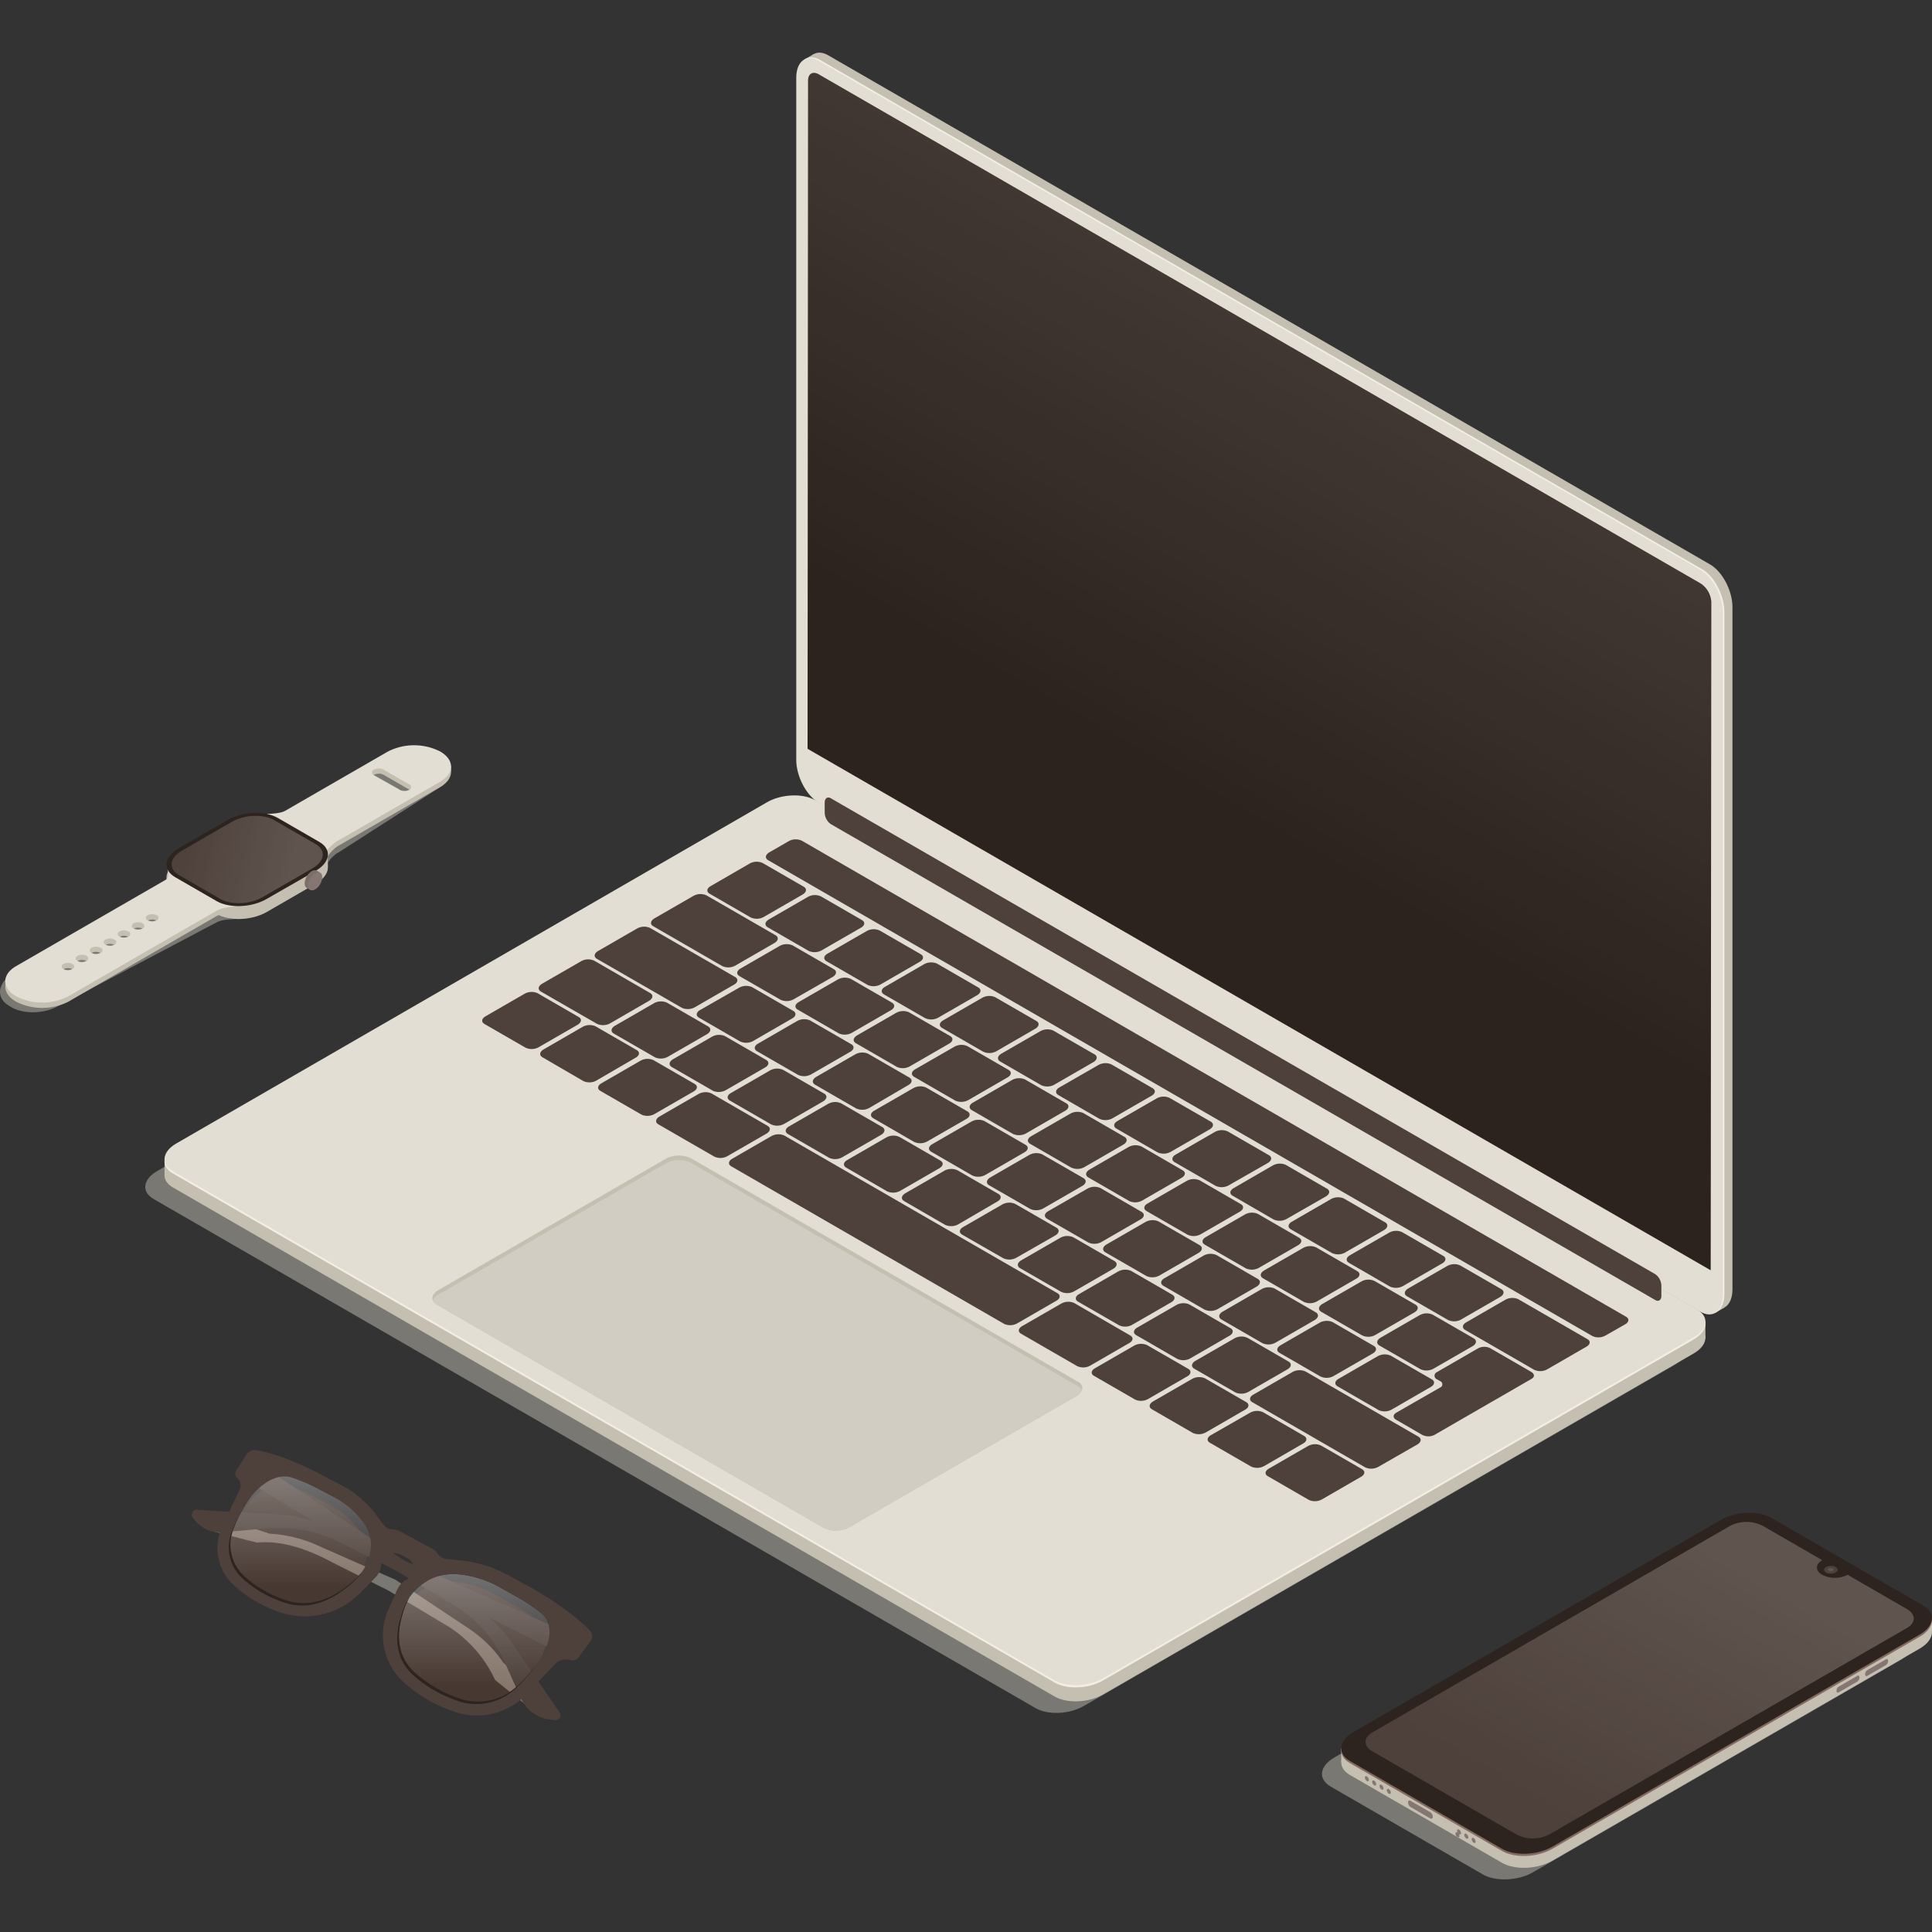 <svg id="SvgjsSvg1001" width="288" height="288" xmlns="http://www.w3.org/2000/svg" version="1.1" xmlns:xlink="http://www.w3.org/1999/xlink" xmlns:svgjs="http://svgjs.com/svgjs"><rect width="100%" height="100%" fill="#333333" stroke="none"/><defs id="SvgjsDefs1002"></defs><g id="SvgjsG1008"><svg xmlns="http://www.w3.org/2000/svg" xmlns:xlink="http://www.w3.org/1999/xlink" viewBox="0 0 500 472.76" width="288" height="288"><defs><linearGradient id="a" x1="-215" x2="-215" y1="2299.93" y2="2147.32" gradientTransform="matrix(.87 .5 0 1.15 512.04 -2300.54)" gradientUnits="userSpaceOnUse"><stop offset=".21" stop-color="#ffffff" stop-opacity="0" class="stopColorfff svgShape"></stop><stop offset="1" stop-color="#ffffff" stop-opacity=".2" class="stopColorfff svgShape"></stop></linearGradient><linearGradient id="c" x1="-1791.86" x2="-1791.86" y1="3243.88" y2="3142.82" gradientTransform="matrix(.87 .5 -1 .58 5169.48 -526.54)" xlink:href="#a"></linearGradient><linearGradient id="d" x1="-2254.45" x2="-2232.13" y1="3015.77" y2="2996.44" gradientTransform="matrix(.87 .5 -1 .58 5012.82 -405.11)" xlink:href="#a"></linearGradient><linearGradient id="b" x1="122.71" x2="122.71" y1="393.74" y2="426.76" gradientUnits="userSpaceOnUse"><stop offset=".01" stop-color="#ffffff" class="stopColorfff svgShape"></stop><stop offset=".88" stop-color="#ffffff" stop-opacity="0" class="stopColorfff svgShape"></stop></linearGradient><linearGradient id="e" x1="77.82" x2="77.82" y1="368.52" y2="401.22" xlink:href="#b"></linearGradient></defs><g data-name="Слой 2" fill="#ff6d24" class="color000 svgShape"><g data-name="Слой 1" fill="#ff6d24" class="color000 svgShape"><path fill="#c4bfb1" d="M442.56,324.42,214.36,192.67c-3.2-1.85-5.79-6.8-5.79-11.07V5.08c0-4.27,2.59-6.23,5.79-4.38l228.2,131.75c3.2,1.85,5.8,6.8,5.8,11.07V320C448.36,324.31,445.76,326.27,442.56,324.42Z" class="colorb1b4c4 svgShape"></path><polygon fill="#c4bfb1" points="443.74 326.24 446.27 324.79 445.17 317.29 443.74 326.24" class="colorb1b4c4 svgShape"></polygon><path fill="#c4bfb1" d="M208.16,1.78,210.65.35l3.57,2s-3.81.58-3.9.55S208.16,1.78,208.16,1.78Z" class="colorb1b4c4 svgShape"></path><path fill="#f2eee4" d="M440.47,325.63,212.27,193.88c-3.2-1.85-5.8-6.81-5.8-11.07V6.29c0-4.27,2.6-6.23,5.8-4.39l228.2,131.76c3.2,1.84,5.8,6.8,5.8,11.07V321.25C446.27,325.52,443.67,327.48,440.47,325.63Z" class="colore4e7f2 svgShape"></path><path fill="#e2ded3" d="M440.07,325.86,211.87,194.11c-3.2-1.85-5.8-6.81-5.8-11.07V6.51c0-4.26,2.6-6.22,5.8-4.38l228.2,131.76c3.2,1.84,5.79,6.8,5.79,11.07V321.48C445.86,325.75,443.27,327.71,440.07,325.86Z" class="colord6d8e5 svgShape"></path><path fill="#2d231e" d="M442.73,315.13,209,180.17l.12-172.95c0-1.77,1.24-2.49,2.78-1.6l228.2,131.75a6.16,6.16,0,0,1,2.78,4.81Z" class="color1e212d svgShape"></path><path fill="url(#a)" d="M442.66,315.13,208.9,180.18l.12-173c0-1.77,1.25-2.49,2.78-1.6L440,137.38a6.12,6.12,0,0,1,2.78,4.81Z" opacity=".5"></path><path fill="#e2ded3" d="M268,428.44,39.75,296.68c-3.2-1.84-2.8-5.07.9-7.21l152.87-88.26c3.7-2.13,9.29-2.36,12.49-.51l228.2,131.75c3.2,1.85,2.8,5.07-.9,7.21L280.44,427.92C276.75,430.05,271.15,430.28,268,428.44Z" opacity=".4" class="colord6d8e5 svgShape"></path><path fill="#c4bfb1" d="M272.94,425.44,44.74,293.69c-3.2-1.85-2.8-5.07.9-7.21l152.87-88.26c3.69-2.13,9.28-2.36,12.48-.52L439.2,329.46c3.2,1.84,2.8,5.07-.9,7.21L285.43,424.93C281.73,427.06,276.14,427.29,272.94,425.44Z" class="colorb1b4c4 svgShape"></path><polygon fill="#c4bfb1" points="42.58 290.71 42.58 286.41 47.41 288.43 42.58 290.71" class="colorb1b4c4 svgShape"></polygon><polygon fill="#c4bfb1" points="441.36 332.67 441.36 328.47 437.78 329.7 440.15 333.18 441.36 332.67" class="colorb1b4c4 svgShape"></polygon><path fill="#f2eee4" d="M272.94,421.82,44.74,290.07c-3.2-1.85-2.8-5.08.9-7.21L198.51,194.6c3.69-2.14,9.28-2.37,12.48-.52L439.2,325.83c3.2,1.85,2.8,5.08-.9,7.21L285.43,421.3C281.73,423.44,276.14,423.67,272.94,421.82Z" class="colore4e7f2 svgShape"></path><path fill="#e2ded3" d="M272.94,421.26,44.74,289.51c-3.2-1.85-2.8-5.08.9-7.21L198.51,194c3.69-2.14,9.28-2.37,12.48-.52L439.2,325.27c3.2,1.85,2.8,5.08-.9,7.21L285.43,420.74C281.73,422.88,276.14,423.11,272.94,421.26Z" class="colord6d8e5 svgShape"></path><path fill="#4e413b" d="M194.27 223.81l-10.62-6.14c-.87-.5-.76-1.37.24-1.95L194 209.87a3.75 3.75 0 013.38-.14L208 215.86c.86.5.76 1.38-.25 2l-10.13 5.85A3.77 3.77 0 01194.27 223.81zM209.31 232.49l-10.62-6.13c-.87-.5-.76-1.38.24-2l10.14-5.86a3.75 3.75 0 013.38-.14l10.63 6.14c.87.5.76 1.37-.24 1.95l-10.14 5.85A3.77 3.77 0 01209.31 232.49zM224.53 241.28l-10.63-6.14c-.86-.5-.76-1.37.25-1.95l10.14-5.85a3.75 3.75 0 013.38-.14l10.62 6.13c.87.5.76 1.38-.24 1.95l-10.14 5.86A3.78 3.78 0 01224.53 241.28zM239.4 249.86l-10.63-6.13c-.86-.5-.76-1.38.25-1.95l10.13-5.86a3.77 3.77 0 013.39-.14l10.62 6.14c.87.5.76 1.37-.24 2l-10.14 5.85A3.75 3.75 0 01239.4 249.86zM254.44 258.55l-10.63-6.14c-.86-.5-.75-1.37.25-1.95l10.14-5.85a3.72 3.72 0 013.38-.14l10.62 6.13c.87.5.76 1.37-.24 2l-10.14 5.86A3.78 3.78 0 01254.44 258.55zM269.48 267.23l-10.62-6.13c-.87-.5-.76-1.38.24-2l10.14-5.85a3.75 3.75 0 013.38-.14l10.63 6.13c.86.5.75 1.38-.25 2l-10.14 5.85A3.75 3.75 0 01269.48 267.23zM284.52 275.92l-10.62-6.14c-.87-.5-.76-1.37.24-1.95L284.28 262a3.78 3.78 0 013.38-.14L298.29 268c.86.5.76 1.37-.25 1.95l-10.14 5.85A3.75 3.75 0 01284.52 275.92zM299.56 284.6l-10.62-6.14c-.87-.5-.76-1.37.24-1.95l10.14-5.85a3.75 3.75 0 013.38-.14l10.63 6.13c.87.5.76 1.38-.24 2L303 284.46A3.77 3.77 0 01299.56 284.6zM314.61 293.28L304 287.15c-.87-.5-.76-1.38.24-1.95l10.14-5.86a3.75 3.75 0 013.38-.14l10.63 6.14c.87.5.76 1.37-.24 2L318 293.14A3.75 3.75 0 01314.61 293.28zM329.65 302L319 295.83c-.86-.5-.76-1.37.25-1.95L329.4 288a3.77 3.77 0 013.39-.14L343.41 294c.87.5.76 1.38-.24 2L333 301.83A3.75 3.75 0 01329.65 302zM344.69 310.65l-10.63-6.13c-.86-.5-.75-1.38.25-1.95l10.14-5.86a3.75 3.75 0 013.38-.14l10.62 6.14c.87.5.76 1.37-.24 2l-10.14 5.85A3.75 3.75 0 01344.69 310.65zM359.73 319.34l-10.62-6.14c-.87-.5-.76-1.37.24-1.95l10.14-5.85a3.72 3.72 0 013.38-.14l10.62 6.13c.87.5.76 1.37-.24 1.95l-10.14 5.86A3.78 3.78 0 01359.73 319.34zM374.77 328l-10.62-6.13c-.87-.5-.76-1.38.24-2l10.14-5.85a3.75 3.75 0 013.38-.14l10.63 6.13c.86.5.75 1.38-.25 2l-10.14 5.85A3.75 3.75 0 01374.77 328zM397.06 340.89l-17.87-10.32c-.87-.5-.76-1.37.24-1.95l10.14-5.86a3.78 3.78 0 013.38-.14l17.87 10.32c.87.5.76 1.38-.24 1.95l-10.14 5.86A3.75 3.75 0 01397.06 340.89zM202 245.11L191.38 239c-.87-.5-.76-1.37.24-1.95l10.14-5.85a3.77 3.77 0 013.39-.14l10.62 6.13c.87.5.76 1.38-.24 2L205.39 245A3.75 3.75 0 01202 245.11zM217.07 253.81l-10.62-6.14c-.87-.5-.76-1.37.24-1.95l10.14-5.85a3.75 3.75 0 013.38-.14l10.63 6.13c.86.5.76 1.38-.25 1.95l-10.13 5.86A3.77 3.77 0 01217.07 253.81zM232.14 262.51l-10.62-6.14c-.87-.5-.76-1.37.24-2l10.14-5.85a3.75 3.75 0 013.38-.14l10.63 6.13c.86.5.75 1.38-.25 1.95l-10.14 5.86A3.78 3.78 0 01232.14 262.51zM247.21 271.21l-10.63-6.14c-.86-.5-.75-1.37.25-1.95L247 257.27a3.72 3.72 0 013.38-.14L261 263.26c.87.5.76 1.37-.24 1.95l-10.14 5.86A3.78 3.78 0 01247.21 271.21zM262.16 279.84l-10.63-6.14c-.87-.5-.76-1.37.24-1.95l10.14-5.86a3.78 3.78 0 013.38-.14l10.63 6.14c.87.5.76 1.37-.24 1.95l-10.14 5.86A3.78 3.78 0 01262.16 279.84zM277.22 288.54L266.6 282.4c-.87-.5-.76-1.37.24-1.95L277 274.59a3.78 3.78 0 013.38-.14L291 280.59c.86.5.76 1.37-.25 2l-10.13 5.85A3.77 3.77 0 01277.22 288.54zM292.29 297.23l-10.62-6.13c-.87-.5-.76-1.37.24-2l10.14-5.86a3.78 3.78 0 013.38-.14l10.62 6.14c.87.5.76 1.37-.24 1.95l-10.14 5.85A3.75 3.75 0 01292.29 297.23zM307.36 305.93l-10.63-6.13c-.86-.5-.76-1.38.25-1.95L307.11 292a3.77 3.77 0 013.39-.14L321.12 298c.87.5.76 1.37-.24 1.95l-10.14 5.85A3.75 3.75 0 01307.36 305.93zM322.43 314.63L311.8 308.5c-.87-.5-.76-1.38.24-1.95l10.14-5.86a3.75 3.75 0 013.38-.14l10.63 6.14c.87.5.76 1.37-.24 1.95l-10.14 5.85A3.75 3.75 0 01322.43 314.63zM337.49 323.33l-10.62-6.13c-.87-.5-.76-1.38.24-2l10.14-5.85a3.75 3.75 0 013.38-.14l10.63 6.14c.86.5.76 1.37-.25 1.95l-10.13 5.85A3.77 3.77 0 01337.49 323.33zM352.56 332l-10.62-6.13c-.87-.5-.76-1.38.24-2l10.14-5.85a3.75 3.75 0 013.38-.14l10.62 6.13c.87.51.76 1.38-.24 2l-10.14 5.85A3.75 3.75 0 01352.56 332zM367.63 340.73L357 334.6c-.86-.5-.76-1.38.25-2l10.14-5.85a3.75 3.75 0 013.38-.14l10.62 6.13c.87.5.76 1.38-.24 2L371 340.59A3.75 3.75 0 01367.63 340.73zM186.94 236.41l-17.87-10.32c-.87-.5-.76-1.37.24-2l10.14-5.85a3.75 3.75 0 013.38-.14l17.87 10.31c.87.5.76 1.38-.24 2l-10.14 5.85A3.75 3.75 0 01186.94 236.41zM396.33 341.45l-10.62-6.14a3.46 3.46 0 00-3.15 0l-10.72 6.19a1 1 0 000 1.82l.84.48a.89.89 0 010 1.68L361.33 352c-.87.51-.88 1.32 0 1.82l6.76 3.91a3.5 3.5 0 003.15 0l10.6-6.12 2.19-1.26 1.58-.92 1.59-.91 9.13-5.27C397.19 342.76 397.2 342 396.33 341.45zM136 257.51l-10.63-6.13c-.86-.5-.76-1.38.24-1.95l10.14-5.86a3.77 3.77 0 013.39-.14l10.62 6.14c.87.5.76 1.37-.24 2l-10.14 5.85A3.75 3.75 0 01136 257.51zM151 266.17L140.39 260c-.87-.5-.76-1.38.24-2l10.14-5.86a3.75 3.75 0 013.38-.14l10.63 6.14c.87.5.76 1.37-.24 1.95L154.4 266A3.75 3.75 0 01151 266.17zM166 274.83l-10.62-6.13c-.87-.5-.76-1.38.24-1.95l10.14-5.86a3.75 3.75 0 013.38-.14l10.63 6.14c.87.5.76 1.37-.24 1.95l-10.14 5.85A3.77 3.77 0 01166 274.83zM293.75 348.58l-10.63-6.14c-.87-.5-.76-1.37.24-1.95l10.14-5.85a3.75 3.75 0 013.38-.14l10.63 6.13c.87.5.76 1.38-.24 1.95l-10.14 5.86A3.75 3.75 0 01293.75 348.58zM308.74 357.24l-10.62-6.14c-.87-.5-.76-1.37.24-2l10.14-5.85a3.75 3.75 0 013.38-.14l10.63 6.13c.87.5.76 1.38-.24 1.95l-10.14 5.86A3.77 3.77 0 01308.74 357.24zM323.74 365.9l-10.62-6.14c-.87-.5-.76-1.37.24-1.95L323.5 352a3.75 3.75 0 013.38-.14L337.51 358c.86.5.76 1.38-.25 1.95l-10.13 5.86A3.8 3.8 0 01323.74 365.9zM338.74 374.56l-10.62-6.14c-.87-.5-.76-1.37.24-1.95l10.14-5.85a3.72 3.72 0 013.38-.14l10.63 6.13c.86.5.75 1.37-.25 1.95l-10.14 5.86A3.78 3.78 0 01338.74 374.56zM184.88 285.72l-14.49-8.36c-.87-.5-.76-1.38.24-2l10.14-5.85a3.75 3.75 0 013.38-.14l14.49 8.37c.87.5.76 1.37-.24 2l-10.14 5.85A3.75 3.75 0 01184.88 285.72zM278.75 339.92l-14.49-8.37c-.87-.5-.76-1.37.24-1.95l10.14-5.85a3.75 3.75 0 013.38-.14L292.51 332c.87.5.76 1.38-.24 1.95l-10.14 5.86A3.75 3.75 0 01278.75 339.92zM259.88 329l-70.63-40.78c-.87-.5-.76-1.38.24-1.95l10.14-5.86a3.75 3.75 0 013.38-.14l70.64 40.78c.87.5.76 1.38-.24 1.95l-10.14 5.86A3.77 3.77 0 01259.88 329zM191.52 255.89l-10.63-6.14c-.86-.5-.75-1.37.25-1.95L191.28 242a3.75 3.75 0 013.38-.14l10.62 6.13c.87.5.76 1.38-.24 1.95l-10.14 5.86A3.75 3.75 0 01191.52 255.89zM206.54 264.56l-10.62-6.13c-.87-.5-.76-1.38.24-1.95l10.14-5.86a3.75 3.75 0 013.38-.14l10.63 6.14c.87.5.76 1.37-.24 1.95l-10.14 5.85A3.77 3.77 0 01206.54 264.56zM221.57 273.24l-10.63-6.14c-.86-.5-.75-1.37.25-2l10.14-5.85a3.75 3.75 0 013.38-.14l10.62 6.13c.87.5.76 1.38-.24 1.95L225 273.1A3.75 3.75 0 01221.57 273.24zM236.59 281.91L226 275.78c-.87-.5-.76-1.38.24-1.95L236.35 268a3.75 3.75 0 013.38-.14L250.36 274c.86.5.76 1.37-.24 1.95L240 281.77A3.77 3.77 0 01236.59 281.91zM251.62 290.59L241 284.45c-.86-.5-.75-1.37.25-1.95l10.14-5.85a3.75 3.75 0 013.38-.14l10.62 6.13c.87.5.76 1.37-.24 1.95L255 290.45A3.78 3.78 0 01251.62 290.59zM266.64 299.26L256 293.13c-.87-.5-.76-1.38.24-2l10.14-5.85a3.75 3.75 0 013.38-.14l10.63 6.13c.86.51.76 1.38-.25 2L270 299.12A3.77 3.77 0 01266.64 299.26zM281.67 307.94L271 301.8c-.86-.5-.76-1.37.25-1.95L281.43 294a3.75 3.75 0 013.38-.15L295.43 300c.87.5.76 1.37-.24 1.95l-10.14 5.86A3.78 3.78 0 01281.67 307.94zM296.69 316.61l-10.62-6.13c-.87-.5-.76-1.38.24-2l10.14-5.85a3.75 3.75 0 013.38-.14l10.63 6.13c.86.5.76 1.38-.25 2l-10.13 5.85A3.77 3.77 0 01296.69 316.61zM311.72 325.29l-10.63-6.14c-.86-.5-.76-1.37.25-1.95l10.13-5.86a3.8 3.8 0 013.39-.14l10.62 6.14c.87.5.76 1.37-.24 2l-10.14 5.85A3.75 3.75 0 01311.72 325.29zM326.74 334l-10.62-6.13c-.87-.51-.76-1.38.24-2L326.5 320a3.75 3.75 0 013.38-.14L340.51 326c.86.5.75 1.38-.25 2l-10.14 5.85A3.75 3.75 0 01326.74 334zM341.77 342.63l-10.63-6.13c-.86-.5-.76-1.37.24-1.95l10.14-5.86a3.8 3.8 0 013.39-.14l10.62 6.14c.87.5.76 1.37-.24 1.95l-10.14 5.85A3.75 3.75 0 01341.77 342.63z" class="color2b303f svgShape"></path><path fill="#4e413b" d="M356.79 351.31l-10.62-6.14c-.87-.5-.76-1.37.24-1.95l10.14-5.85a3.75 3.75 0 013.38-.14l10.63 6.13c.86.5.75 1.38-.25 1.95l-10.14 5.86A3.75 3.75 0 01356.79 351.31zM176.49 247.21l-22-12.68c-.87-.5-.76-1.38.24-2l10.14-5.85a3.75 3.75 0 013.38-.14l22 12.69c.87.5.76 1.37-.24 1.95l-10.14 5.85A3.77 3.77 0 01176.49 247.21zM169.48 260l-10.62-6.13c-.87-.51-.76-1.38.24-2l10.14-5.85a3.75 3.75 0 013.38-.14l10.63 6.13c.86.5.75 1.38-.25 2l-10.14 5.85A3.75 3.75 0 01169.48 260zM184.5 268.67l-10.62-6.13c-.87-.5-.76-1.38.24-2l10.14-5.86a3.75 3.75 0 013.38-.14l10.63 6.14c.87.5.76 1.37-.24 1.95l-10.14 5.85A3.77 3.77 0 01184.5 268.67zM199.53 277.35l-10.63-6.14c-.87-.5-.76-1.37.24-1.95l10.14-5.85a3.77 3.77 0 013.39-.15l10.62 6.14c.87.5.76 1.37-.24 2l-10.14 5.86A3.78 3.78 0 01199.53 277.35zM214.55 286l-10.63-6.14c-.86-.5-.75-1.37.25-1.95l10.14-5.85a3.75 3.75 0 013.38-.14l10.62 6.13c.87.5.76 1.38-.24 2l-10.14 5.85A3.75 3.75 0 01214.55 286zM229.57 294.69L219 288.56c-.87-.5-.76-1.38.24-1.95l10.14-5.86a3.75 3.75 0 013.38-.14l10.63 6.14c.86.5.75 1.37-.25 1.95L233 294.55A3.75 3.75 0 01229.57 294.69zM244.59 303.37L234 297.23c-.87-.5-.76-1.37.24-2l10.14-5.86a3.78 3.78 0 013.38-.14l10.63 6.14c.86.5.76 1.37-.25 1.95L248 303.23A3.8 3.8 0 01244.59 303.37zM259.62 312L249 305.9c-.87-.5-.76-1.37.24-1.95l10.14-5.85a3.75 3.75 0 013.38-.14l10.63 6.13c.87.5.76 1.38-.24 2L263 311.9A3.75 3.75 0 01259.62 312zM274.64 320.71L264 314.58c-.86-.5-.76-1.38.25-2l10.13-5.85a3.77 3.77 0 013.39-.14l10.62 6.13c.87.51.76 1.38-.24 2L278 320.57A3.75 3.75 0 01274.64 320.71zM289.66 329.38L279 323.25c-.87-.5-.76-1.37.24-1.95l10.14-5.86a3.78 3.78 0 013.38-.14l10.62 6.14c.87.5.76 1.37-.24 1.95L293 329.24A3.72 3.72 0 01289.66 329.38zM304.68 338.06l-10.62-6.14c-.87-.5-.76-1.37.24-1.95l10.14-5.85a3.75 3.75 0 013.38-.14l10.63 6.13c.86.5.75 1.38-.25 1.95l-10.14 5.86A3.75 3.75 0 01304.68 338.06zM319.7 346.73l-10.62-6.13c-.87-.5-.76-1.38.24-2l10.14-5.85a3.75 3.75 0 013.38-.14l10.63 6.13c.87.5.76 1.38-.24 2l-10.14 5.85A3.77 3.77 0 01319.7 346.73zM353.32 366.14L324.1 349.27c-.87-.5-.76-1.38.24-1.95l10.14-5.86a3.8 3.8 0 013.39-.14l29.22 16.87c.86.5.75 1.38-.25 2L356.7 366A3.75 3.75 0 01353.32 366.14zM154.46 251.33L140 243c-.87-.5-.76-1.37.24-2l10.14-5.85a3.77 3.77 0 013.39-.15l14.48 8.37c.87.5.76 1.37-.24 2l-10.14 5.86A3.78 3.78 0 01154.46 251.33zM412.15 332.17L198.8 209c-.87-.5-.76-1.38.24-2l5.07-2.92a3.75 3.75 0 013.38-.14L420.84 327.16c.87.5.76 1.37-.24 1.95L415.53 332A3.75 3.75 0 01412.15 332.17z" class="color2b303f svgShape"></path><path fill="#c4bfb1" d="M280,346.18a3.18,3.18,0,0,1-1.47,1.53l-58.71,33.9a7.22,7.22,0,0,1-6.51.26L113,324a2.21,2.21,0,0,1-1-1.06c-.37-.89.14-1.93,1.47-2.7l58.71-33.9a7.25,7.25,0,0,1,6.51-.27L279,344A1.77,1.77,0,0,1,280,346.18Z" class="colorb1b4c4 svgShape"></path><path fill="#d1cdc3" d="M280,346.18a3.18,3.18,0,0,1-1.47,1.53l-58.71,33.9a7.22,7.22,0,0,1-6.51.26L113,324a2.21,2.21,0,0,1-1-1.06,3.27,3.27,0,0,1,1.47-1.53l58.71-33.89a7.25,7.25,0,0,1,6.51-.27L279,345.13A2.22,2.22,0,0,1,280,346.18Z" class="colorc3c6d1 svgShape"></path><path fill="#4e413b" d="M428.39,322.83,215,199.65a3.75,3.75,0,0,1-1.57-3v-2.5c0-1.16.7-1.69,1.57-1.19L428.39,316.14a3.75,3.75,0,0,1,1.57,3v2.51C430,322.8,429.26,323.33,428.39,322.83Z" class="color2b303f svgShape"></path><g fill="#ff6d24" class="color000 svgShape"><path fill="#e2ded3" d="M383.74,471.47l-39.37-22.73c-3.33-1.93-2.91-5.29.94-7.51l95.08-54.9c3.85-2.22,9.68-2.46,13-.54l39.36,22.73c3.34,1.92,2.92,5.29-.93,7.51l-95.09,54.9C392.89,473.15,387.07,473.39,383.74,471.47Z" opacity=".4" class="colord6d8e5 svgShape"></path><path fill="#c4bfb1" d="M388.72,468.47l-39.36-22.72c-3.33-1.93-2.92-5.29.93-7.51l95.09-54.9c3.85-2.22,9.67-2.46,13-.54l39.36,22.73c3.33,1.92,2.92,5.28-.93,7.51l-95.09,54.89C397.88,470.16,392.06,470.4,388.72,468.47Z" class="colorb1b4c4 svgShape"></path><polygon fill="#c4bfb1" points="347.11 442.44 347.11 438.81 351.36 440.42 347.11 442.44" class="colorb1b4c4 svgShape"></polygon><polygon fill="#c4bfb1" points="500 408.67 500 405.18 496.62 407.36 500 408.67" class="colorb1b4c4 svgShape"></polygon><path fill="#846a61" d="M388.72,465.41l-39.36-22.73c-3.33-1.92-2.92-5.29.93-7.51l95.09-54.9c3.85-2.22,9.67-2.46,13-.54l39.36,22.73c3.33,1.92,2.92,5.29-.93,7.51l-95.09,54.9C397.88,467.09,392.06,467.33,388.72,465.41Z" class="color616e84 svgShape"></path><ellipse cx="353.75" cy="446.7" fill="#857671" rx=".42" ry=".73" transform="rotate(-30 353.764 446.71)" class="color757b89 svgShape"></ellipse><ellipse cx="355.64" cy="447.8" fill="#857671" rx=".42" ry=".73" transform="rotate(-30 355.667 447.82)" class="color757b89 svgShape"></ellipse><ellipse cx="357.54" cy="448.89" fill="#857671" rx=".42" ry=".73" transform="rotate(-30 357.556 448.907)" class="color757b89 svgShape"></ellipse><ellipse cx="359.43" cy="449.98" fill="#857671" rx=".42" ry=".73" transform="rotate(-30 359.463 449.998)" class="color757b89 svgShape"></ellipse><ellipse cx="375.7" cy="459.38" fill="#857671" rx=".42" ry=".73" transform="matrix(.87 -.5 .5 .87 -179.36 249.41)" class="color757b89 svgShape"></ellipse><ellipse cx="377.6" cy="460.47" fill="#857671" rx=".42" ry=".73" transform="rotate(-30 377.614 460.481)" class="color757b89 svgShape"></ellipse><ellipse cx="379.49" cy="461.56" fill="#857671" rx=".42" ry=".73" transform="rotate(-30 379.517 461.591)" class="color757b89 svgShape"></ellipse><ellipse cx="381.38" cy="462.66" fill="#857671" rx=".42" ry=".73" transform="rotate(-30 381.406 462.677)" class="color757b89 svgShape"></ellipse><path fill="#857671" d="M370.17 457L365 454a1.45 1.45 0 01-.59-1.14h0c0-.44.27-.64.59-.45l5.21 3a1.43 1.43 0 01.6 1.14h0C370.77 457 370.5 457.17 370.17 457zM488.09 417.29l-4.84 2.8c-.31.18-.56 0-.56-.42h0a1.33 1.33 0 01.56-1.06l4.84-2.8c.3-.17.55 0 .55.42h0A1.33 1.33 0 01488.09 417.29zM480.67 421.57l-4.84 2.8c-.31.18-.55 0-.55-.42h0a1.32 1.32 0 01.55-1.06l4.84-2.8c.31-.17.56 0 .56.42h0A1.31 1.31 0 01480.67 421.57z" class="color757b89 svgShape"></path><path fill="#2d2420" d="M388.72,464.85l-39.36-22.73c-3.33-1.92-2.92-5.28.93-7.51l95.09-54.89c3.85-2.23,9.67-2.47,13-.54l39.36,22.72c3.33,1.93,2.92,5.29-.93,7.51l-95.09,54.9C397.88,466.53,392.06,466.77,388.72,464.85Z" class="color20232d svgShape"></path><path fill="#4e413b" d="M493.52,402.81l-15.36-8.87,0,0a7.27,7.27,0,0,1-6.58,0c-1.81-1-1.81-2.75,0-3.8l0,0-15.37-8.87a9.32,9.32,0,0,0-8.45,0l-92.6,53.46c-2.34,1.35-2.34,3.54,0,4.88l37.31,21.54a9.32,9.32,0,0,0,8.45,0l92.6-53.46C495.86,406.34,495.86,404.16,493.52,402.81Z" class="color2b303f svgShape"></path><path fill="url(#c)" d="M493.52,402.81l-15.36-8.87,0,0a7.27,7.27,0,0,1-6.58,0c-1.81-1-1.81-2.75,0-3.8l0,0-15.37-8.87a9.32,9.32,0,0,0-8.45,0l-92.6,53.46c-2.34,1.35-2.34,3.54,0,4.88l37.31,21.54a9.32,9.32,0,0,0,8.45,0l92.6-53.46C495.86,406.34,495.86,404.16,493.52,402.81Z" opacity=".5"></path><ellipse cx="473.82" cy="392.64" fill="#4e413b" rx="1.76" ry="1.02" class="color2b303f svgShape"></ellipse><path fill="#ffffff" d="M473.3,392.94c-.29-.16-.29-.43,0-.6a1.14,1.14,0,0,1,1.05,0,.32.32,0,0,1,0,.6A1.14,1.14,0,0,1,473.3,392.94Z" opacity=".1" class="colorfff svgShape"></path></g><g fill="#ff6d24" class="color000 svgShape"><path fill="#c4bfb1" d="M56.05,222.93l-10.72-6.19c-3.33-1.92-2.91-5.29.94-7.51l12.62-7.29c3.85-2.22,9.67-2.46,13-.54l10.72,6.19c3.34,1.93,2.92,5.29-.93,7.51l-12.62,7.29C65.21,224.61,59.38,224.85,56.05,222.93Z" class="colorb1b4c4 svgShape"></path><path fill="#c4bfb1" d="M84.86,210.56c0-.09,0-3.52,0-3.52L81.22,209Z" class="colorb1b4c4 svgShape"></path><polygon fill="#c4bfb1" points="116.73 186.09 116.73 184.57 114.31 185.33 116.73 186.09" class="colorb1b4c4 svgShape"></polygon><path fill="#e2ded3" d="M58.29,223.81a12.41,12.41,0,0,1-1.74-.62l-7.36-6,1.92-1.85-7-.9a3.32,3.32,0,0,1-1.36,2.67L3.31,238.38c-3.73,2.15-4.67,6.15-.93,8.31h0c3.32,2.32,9.05,2.13,12.79,0L56.22,225l.08,0c1.36-.78,4.54-.72,4.54-.72A16.27,16.27,0,0,1,58.29,223.81Zm-17.85,2.46a.7.7,0,0,1,0,1.32,2.5,2.5,0,0,1-2.29,0,.69.69,0,0,1,0-1.32A2.5,2.5,0,0,1,40.44,226.27Zm-3.64,2.1a.7.7,0,0,1,0,1.32,2.5,2.5,0,0,1-2.29,0,.69.69,0,0,1,0-1.32A2.5,2.5,0,0,1,36.8,228.37Zm-3.64,2.1a.7.7,0,0,1,0,1.32,2.52,2.52,0,0,1-2.3,0,.7.7,0,0,1,0-1.32A2.58,2.58,0,0,1,33.16,230.47Zm-3.64,2.1a.7.7,0,0,1,0,1.33,2.58,2.58,0,0,1-2.3,0,.7.7,0,0,1,0-1.33A2.58,2.58,0,0,1,29.52,232.57Zm-3.64,2.1a.7.7,0,0,1,0,1.33,2.58,2.58,0,0,1-2.3,0,.7.7,0,0,1,0-1.33A2.58,2.58,0,0,1,25.88,234.67Zm-9.46,5.59c-.69-.32-.79-.91-.22-1.31a2.5,2.5,0,0,1,2.28-.13c.69.33.79.92.22,1.32A2.53,2.53,0,0,1,16.42,240.26Zm3.64-2.1c-.69-.33-.79-.92-.22-1.32a2.5,2.5,0,0,1,2.28-.12c.69.32.79.91.22,1.31A2.5,2.5,0,0,1,20.06,238.16Z" opacity=".4" class="colord6d8e5 svgShape"></path><path fill="#c4bfb1" d="M59.46,218.47l-3.21,1.1-7-4,1.92-1.85-7-.9a3.31,3.31,0,0,1-1.36,2.67L4.16,237.81c-3.73,2.16-3.73,5.65,0,7.81h0a15,15,0,0,0,13.52,0l38.62-22.3.09,0c1.36-.78,4.62-.78,4.62-.78Zm-18.93,6.16a.7.7,0,0,1,0,1.32,2.52,2.52,0,0,1-2.3,0,.7.7,0,0,1,0-1.32A2.52,2.52,0,0,1,40.53,224.63Zm-3.64,2.1a.7.7,0,0,1,0,1.32,2.52,2.52,0,0,1-2.3,0,.7.7,0,0,1,0-1.32A2.52,2.52,0,0,1,36.89,226.73Zm-3.65,2.1a.7.7,0,0,1,0,1.33,2.58,2.58,0,0,1-2.3,0,.7.7,0,0,1,0-1.33A2.56,2.56,0,0,1,33.24,228.83Zm-3.64,2.1a.7.7,0,0,1,0,1.33,2.56,2.56,0,0,1-2.29,0,.7.7,0,0,1,0-1.33A2.56,2.56,0,0,1,29.6,230.93ZM26,233c.64.36.64,1,0,1.32a2.5,2.5,0,0,1-2.29,0,.7.7,0,0,1,0-1.32A2.5,2.5,0,0,1,26,233Zm-9.45,5.58c-.7-.32-.8-.91-.23-1.31a2.52,2.52,0,0,1,2.29-.13c.69.33.79.92.22,1.32A2.5,2.5,0,0,1,16.51,238.62Zm3.64-2.1c-.7-.33-.8-.92-.23-1.32a2.55,2.55,0,0,1,2.29-.12c.69.32.79.91.22,1.31A2.5,2.5,0,0,1,20.15,236.52Z" class="colorb1b4c4 svgShape"></path><path fill="#e2ded3" d="M59.46,217.07l-3.21,1.11-7-4,1.92-1.86-7.84-.9s.86,1.89-.5,2.68L4.16,236.42c-3.73,2.15-3.73,5.65,0,7.8h0a14.91,14.91,0,0,0,13.52,0L56.3,221.93l.09,0c1.36-.79,4.62-1,4.62-1Zm-18.93,6.16a.7.7,0,0,1,0,1.33,2.58,2.58,0,0,1-2.3,0,.7.7,0,0,1,0-1.33A2.58,2.58,0,0,1,40.53,223.23Zm-3.64,2.11a.7.7,0,0,1,0,1.32,2.52,2.52,0,0,1-2.3,0,.7.7,0,0,1,0-1.32A2.52,2.52,0,0,1,36.89,225.34Zm-3.65,2.1a.7.7,0,0,1,0,1.32,2.52,2.52,0,0,1-2.3,0,.7.7,0,0,1,0-1.32A2.5,2.5,0,0,1,33.24,227.44Zm-3.64,2.1a.69.69,0,0,1,0,1.32,2.5,2.5,0,0,1-2.29,0,.7.7,0,0,1,0-1.32A2.5,2.5,0,0,1,29.6,229.54ZM26,231.64A.7.7,0,0,1,26,233a2.56,2.56,0,0,1-2.29,0,.7.7,0,0,1,0-1.33A2.56,2.56,0,0,1,26,231.64Zm-9.45,5.59c-.7-.33-.8-.92-.23-1.32a2.55,2.55,0,0,1,2.29-.13c.69.33.79.92.22,1.32A2.5,2.5,0,0,1,16.51,237.23Zm3.64-2.1c-.7-.33-.8-.92-.23-1.32a2.52,2.52,0,0,1,2.29-.13c.69.33.79.92.22,1.32A2.5,2.5,0,0,1,20.15,235.13Z" class="colord6d8e5 svgShape"></path><path fill="#e2ded3" d="M87.3,207.14a.18.18,0,0,0,.07,0l27.36-17.56a37.9,37.9,0,0,0-.8-5.29h0a15,15,0,0,0-13.53,0L73.78,199.62c-1.36.78-4.63.78-4.63.78l1.56,4,3.21-1.11,7,4,3.94.62v1.71A9.07,9.07,0,0,1,87.3,207.14Zm16.09-13-6.61-3.82a.76.76,0,0,1,0-1.44,2.82,2.82,0,0,1,2.5,0l6.6,3.81a.77.77,0,0,1,0,1.45A2.8,2.8,0,0,1,103.39,194.15Z" opacity=".4" class="colord6d8e5 svgShape"></path><path fill="#c4bfb1" d="M87.31,205.43a.18.18,0,0,0,.07-.05l26.55-15.32c3.73-2.16,3.73-5.65,0-7.81h0a14.94,14.94,0,0,0-13.53,0L73.78,197.62c-1.36.78-4.63.79-4.63.79l1.56,4,3.21-1.11,7,4L79,207.2l5.86.76A9.07,9.07,0,0,1,87.31,205.43Zm16.08-13.28-6.61-3.81a.76.76,0,0,1,0-1.44,2.75,2.75,0,0,1,2.5,0l6.6,3.81a.76.76,0,0,1,0,1.44A2.73,2.73,0,0,1,103.39,192.15Z" class="colorb1b4c4 svgShape"></path><path fill="#e2ded3" d="M87.31,204l.07,0,26.55-15.33c3.73-2.15,3.73-5.65,0-7.8h0a14.94,14.94,0,0,0-13.53,0L73.78,196.23c-1.36.78-4.63.78-4.63.78l1.56,4,3.21-1.11,7,4L79,205.81l5.68.59A11.9,11.9,0,0,1,87.31,204Zm16.08-13.28L96.78,187a.76.76,0,0,1,0-1.44,2.75,2.75,0,0,1,2.5,0l6.6,3.81a.76.76,0,0,1,0,1.44A2.8,2.8,0,0,1,103.39,190.76Z" class="colord6d8e5 svgShape"></path><path fill="#2d2420" d="M56.05,219.58l-10.72-6.19c-3.33-1.92-2.91-5.28.94-7.51l12.62-7.28c3.85-2.23,9.67-2.47,13-.54l10.72,6.19c3.34,1.92,2.92,5.28-.93,7.51L69.06,219C65.21,221.27,59.38,221.51,56.05,219.58Z" class="color20232d svgShape"></path><path fill="#4e413b" d="M47.08,206.53,60,199.07c3.24-1.87,8.13-2.07,10.93-.45l10.72,6.18c2.8,1.62,2.45,4.45-.79,6.31l-12.92,7.46c-3.23,1.87-8.12,2.07-10.92.46L46.3,212.84C43.5,211.22,43.85,208.39,47.08,206.53Z" class="color2b303f svgShape"></path><path fill="url(#d)" d="M47.08,206.53,60,199.07c3.24-1.87,8.13-2.07,10.93-.45l10.72,6.18c2.8,1.62,2.45,4.45-.79,6.31l-12.92,7.46c-3.23,1.87-8.12,2.07-10.92.46L46.3,212.84C43.5,211.22,43.85,208.39,47.08,206.53Z" opacity=".5"></path><ellipse cx="80.67" cy="213.94" fill="#7c6e69" rx="2.58" ry="1.49" transform="rotate(-60 80.67 213.937)" class="color696f7c svgShape"></ellipse><polygon fill="#7c6e69" points="81.86 211.66 82.8 212.19 81.67 212.91 81.86 211.66" class="color696f7c svgShape"></polygon><polygon fill="#7c6e69" points="80.36 216.73 79.33 216.15 80.57 215.48 80.36 216.73" class="color696f7c svgShape"></polygon><ellipse cx="81.57" cy="214.46" fill="#857671" rx="2.58" ry="1.49" transform="rotate(-60 81.561 214.452)" class="color757b89 svgShape"></ellipse></g><g fill="#ff6d24" class="color000 svgShape"><path fill="#e2ded3" d="M144.22,429.68l-14-13.07a32,32,0,0,0-6.31-6.84,32.9,32.9,0,0,0-3.39-2.46l-18.17-12.09-19.79-8.73A33.69,33.69,0,0,0,78.8,385a34.79,34.79,0,0,0-9-1.7L51,377.13c-1.06-.06-.49,1.94.12,2.74l1.8.74c2.31.88.38.56,2.73,2.22l10.86,2.77c6.88-.63,13.71,2,19.65,5.2l14.33,7.2,13.85,8.31a32.59,32.59,0,0,1,13.79,14.85l7.3,5.88c2.26,2.13,1,1.19,4.32,1.72l1.87,1.59C142.81,430.54,144.85,430.61,144.22,429.68Z" opacity=".4" class="colord6d8e5 svgShape"></path><path d="M104.83,402a13.52,13.52,0,0,1,4.4-4.23c3.66-2.57,8.54-2,8.54-2a27,27,0,0,1,10.1,3.11l.32.17,4.82,2.7q1.94,1.08,3.72,2.33c.8.55,1.57,1.12,2.31,1.72,3.46,2.76,2.46,8.22-.61,12.53a39.77,39.77,0,0,1-5.86,6.66,14.9,14.9,0,0,1-14.17,3.1,34.71,34.71,0,0,1-6.5-2.85,32.54,32.54,0,0,1-5.4-3.84c-4.46-3.94-5.22-9.35-3.32-15.44A17.4,17.4,0,0,1,104.83,402Zm-41.6-25.15c2.74-4.16,7.36-7.33,11.3-6,.86.28,1.71.59,2.54.93,1.27.51,2.51,1.09,3.72,1.72l4.58,2.4.29.16a22.08,22.08,0,0,1,7.32,6.3s2.75,3.5,1.85,7.53a12.1,12.1,0,0,1-2.22,5.38,19.14,19.14,0,0,1-3.17,3.09c-5.1,4.22-10.66,6-16.28,4.19A31,31,0,0,1,67.34,400a29.13,29.13,0,0,1-5.24-3.78,11,11,0,0,1-2.68-12.07A36.9,36.9,0,0,1,63.23,376.84Z" opacity=".1" fill="#ff6d24" class="color000 svgShape"></path><path fill="#4e413b" d="M58,382.92l10.82-1a35.08,35.08,0,0,1,19.71,3.91L148,415.75l3.47-4.84L84.89,381.53a34.78,34.78,0,0,0-12.75-3.2L51,377.13a1.23,1.23,0,0,0-1.16,1.9l.56.73A8.51,8.51,0,0,0,58,382.92Z" class="color2b303f svgShape"></path><path fill="#4e413b" d="M134.91,426.09l-4.47-9.89a32.56,32.56,0,0,0-13.78-14.85L62.32,368.76l3.05-4.64,57.47,38.24a33.13,33.13,0,0,1,9.71,9.29l12.33,18a1.31,1.31,0,0,1-1.48,1.91l-1.1-.17A9.6,9.6,0,0,1,134.91,426.09Z" class="color2b303f svgShape"></path><path fill="url(#b)" d="M118.76,393.81a27,27,0,0,1,10.11,3.1l.31.17,4.83,2.71a41.52,41.52,0,0,1,3.72,2.33c.79.55,1.56,1.12,2.31,1.72,3.46,2.76,2.45,8.22-.62,12.53a40.19,40.19,0,0,1-5.85,6.66,14.88,14.88,0,0,1-14.17,3.09,34.67,34.67,0,0,1-6.5-2.84,32.71,32.71,0,0,1-5.4-3.84c-4.46-3.94-5.22-9.36-3.32-15.45a17.52,17.52,0,0,1,1.65-4,13.61,13.61,0,0,1,4.39-4.24C113.89,393.19,118.76,393.81,118.76,393.81Z" opacity=".3"></path><path fill="#4e413b" d="M63.74,362.85,61.11,367a1.38,1.38,0,0,0,.23,1.79A2.72,2.72,0,0,1,62,372l-4.34,9.08a13.15,13.15,0,0,0,2.9,15.6h0a33.7,33.7,0,0,0,12.31,7.09h0a20,20,0,0,0,20.18-5l4.06-4.09a5.25,5.25,0,0,0,1.53-3.3,3.5,3.5,0,0,1,5.06-2.66l1,.52,1,.58a3,3,0,0,1-.34,5.27,5.64,5.64,0,0,0-2.6,2.73L100.5,403a16.34,16.34,0,0,0,4.27,19h0A37.33,37.33,0,0,0,118,429.5h0A17.7,17.7,0,0,0,136.1,425l7.58-8a3.88,3.88,0,0,1,3.92-1,1.92,1.92,0,0,0,2.08-.63l3.09-4.22a2.14,2.14,0,0,0-.05-2.71s-5-5.62-16.47-11.83L131.41,394a31.25,31.25,0,0,0-12-3.75l-3.72-.38a3.32,3.32,0,0,1-2.44-1.4,3.9,3.9,0,0,0-1.42-1.28l-4.13-2.24-4.11-2.23a4.62,4.62,0,0,0-1.91-.53,3.27,3.27,0,0,1-2.47-1.25l-2-2.71a25.83,25.83,0,0,0-8.8-7.44l-4.59-2.39c-11.08-6-17.57-6.71-17.57-6.71A2.59,2.59,0,0,0,63.74,362.85ZM105.83,400a13.61,13.61,0,0,1,4.39-4.24c3.67-2.57,8.54-1.95,8.54-1.95a27,27,0,0,1,10.11,3.1l.31.17,4.83,2.71a41.52,41.52,0,0,1,3.72,2.33c.79.55,1.56,1.12,2.31,1.72,3.46,2.76,2.45,8.22-.62,12.53a40.19,40.19,0,0,1-5.85,6.66,14.88,14.88,0,0,1-14.17,3.09,34.67,34.67,0,0,1-6.5-2.84,32.71,32.71,0,0,1-5.4-3.84c-4.46-3.94-5.22-9.36-3.32-15.45A17.52,17.52,0,0,1,105.83,400Zm-41.6-25.16c2.74-4.16,7.35-7.33,11.3-6,.86.29,1.7.6,2.54.94a39.13,39.13,0,0,1,3.72,1.72l4.57,2.39.3.16A22.32,22.32,0,0,1,94,380.33s2.74,3.5,1.84,7.53a11.89,11.89,0,0,1-2.21,5.37,19.26,19.26,0,0,1-3.18,3.1c-5.1,4.22-10.65,6-16.27,4.18A30.92,30.92,0,0,1,68.34,398a29.18,29.18,0,0,1-5.24-3.79,11,11,0,0,1-2.68-12.06A37.21,37.21,0,0,1,64.23,374.84Z" class="color2b303f svgShape"></path><path fill="#2d231f" d="M90 397c-5.09 4.21-10.64 6-16.26 4.17a30.29 30.29 0 01-5.82-2.55 29.46 29.46 0 01-5.23-3.79A11 11 0 0160 382.73a37.32 37.32 0 013.8-7.26l.08-.11a37.23 37.23 0 00-3.47 6.75 11 11 0 002.68 12.06A29.18 29.18 0 0068.34 398a30.92 30.92 0 005.82 2.55c5.62 1.81 11.17 0 16.27-4.18a19.48 19.48 0 003.14-3.05c-.12.19-.24.38-.39.59A19.18 19.18 0 0190 397zM133.11 423.67A14.88 14.88 0 01119 426.76a34.62 34.62 0 01-6.49-2.85 32.13 32.13 0 01-5.4-3.84c-4.46-3.94-5.22-9.36-3.32-15.44a17.16 17.16 0 011.65-4c.14-.22.28-.4.41-.59a17.21 17.21 0 00-1.62 3.94c-1.9 6.09-1.14 11.51 3.32 15.45a32.71 32.71 0 005.4 3.84 34.67 34.67 0 006.5 2.84A14.88 14.88 0 00133.57 423 40.59 40.59 0 00139 416.9a.83.83 0 01-.08.12A39.61 39.61 0 01133.11 423.67z" class="color1f232d svgShape"></path><path fill="url(#e)" d="M94,380.33A22.32,22.32,0,0,0,86.66,374l-.3-.16-4.57-2.39a39.13,39.13,0,0,0-3.72-1.72c-.84-.34-1.68-.65-2.54-.94-4-1.3-8.56,1.87-11.3,6a37.21,37.21,0,0,0-3.81,7.27,11,11,0,0,0,2.68,12.06A29.18,29.18,0,0,0,68.34,398a30.92,30.92,0,0,0,5.82,2.55c5.62,1.81,11.17,0,16.27-4.18a19.26,19.26,0,0,0,3.18-3.1,11.89,11.89,0,0,0,2.21-5.37C96.72,383.83,94,380.33,94,380.33Z" opacity=".3"></path></g></g></g></svg></g></svg>